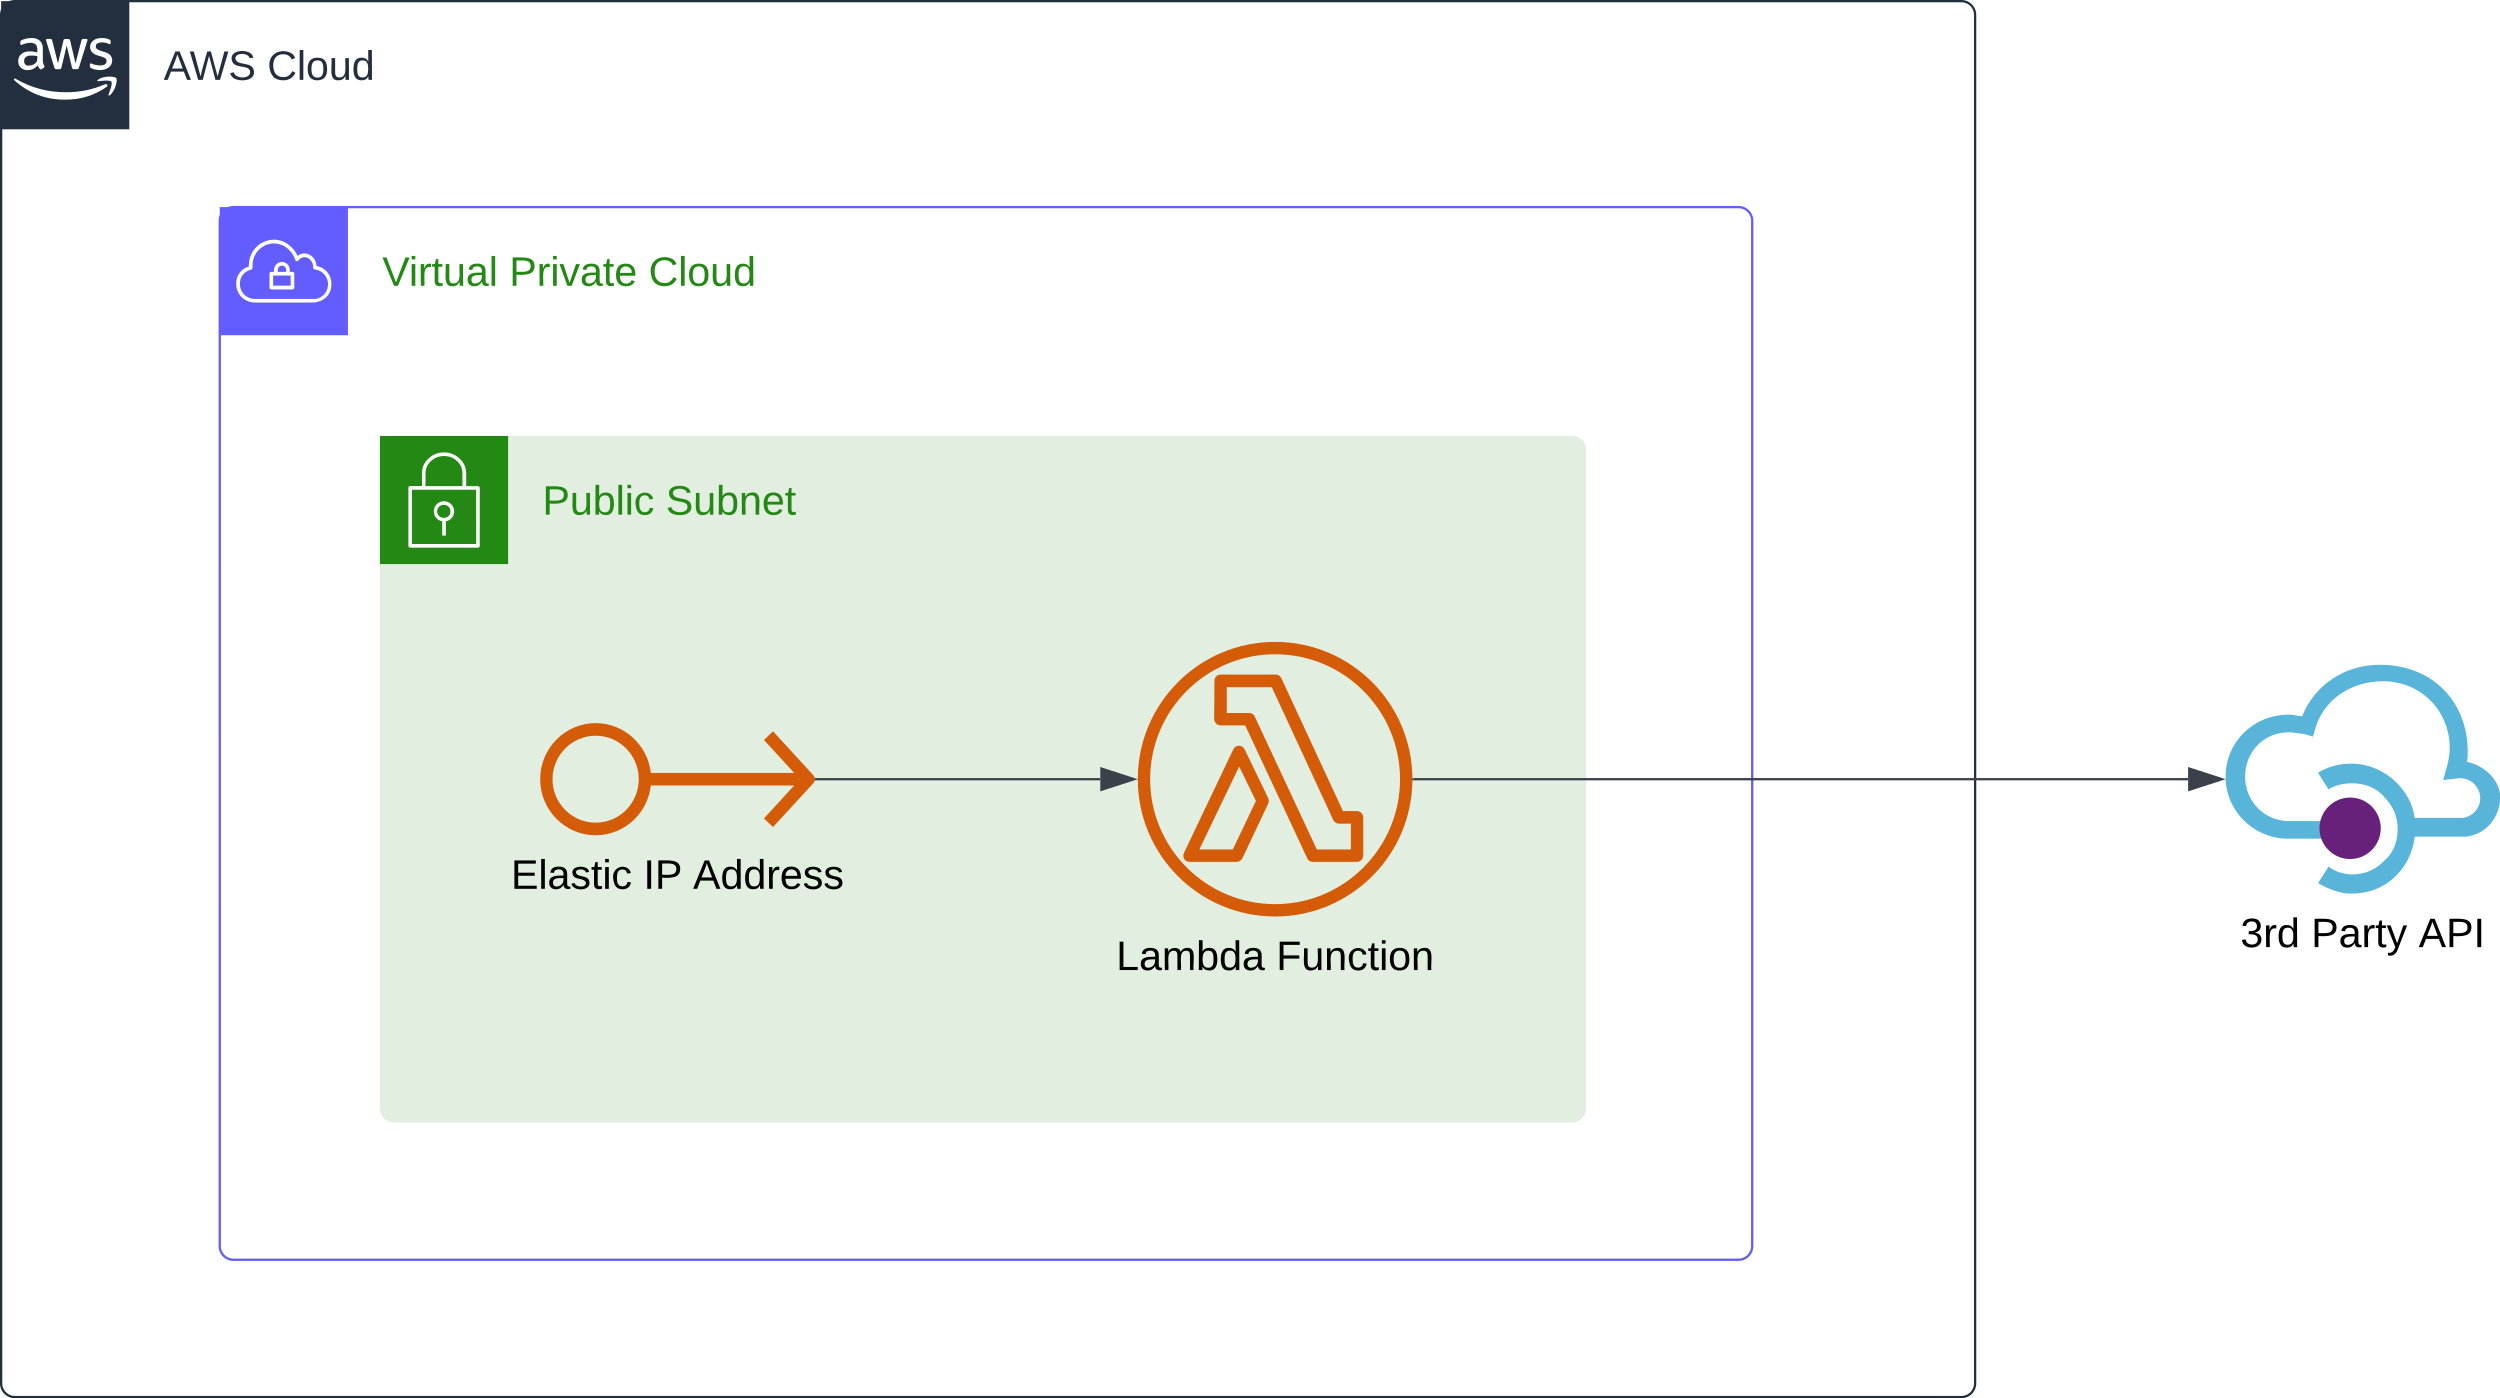 <svg xmlns="http://www.w3.org/2000/svg" xmlns:xlink="http://www.w3.org/1999/xlink" xmlns:lucid="lucid" width="1092.47" height="611"><g transform="translate(-119.5 1850.5)" lucid:page-tab-id="0_0"><path d="M0-3776.5h1870.87v2581.66H0z" fill="#fff"/><path d="M215.54-1754a6 6 0 0 1 6-6H879.2a6 6 0 0 1 6 6v448a6 6 0 0 1-6 6H221.53a6 6 0 0 1-6-6z" stroke="#635dff" fill="#fff" fill-opacity="0"/><path d="M215.54-1760h56v56h-56v-56z" stroke="#fff" stroke-opacity="0" fill="#635dff"/><path d="M247.3-1731.7h-1.18v-1.1c-.12-1.73-1.47-3.07-3.2-3.2-1.9-.13-3.54 1.3-3.67 3.2v1.07h-1.18c-.44 0-.8.36-.8.8v6.13c0 .44.36.8.8.8h9.23c.44 0 .8-.36.8-.8v-6.1c0-.43-.36-.8-.8-.8zm-6.4-1.06c.1-1.03 1-1.77 2-1.67.9.08 1.58.77 1.67 1.67v1.06h-3.72zm5.65 7.08h-7.68v-4.42h7.63z" stroke="#fff" stroke-opacity="0" fill="#fff"/><path d="M257.8-1734.26c-.07-2.44-1.57-4.47-3.86-5.3-1.58-.46-3.16-.13-4.4.9-.68-1.44-1.47-2.6-2.6-3.75-3.24-3.36-7.94-4.3-12.18-2.4-4.04 1.9-6.4 5.63-6.53 10.05v.7c-3.42.97-5.66 4.08-5.5 7.65v.63c.38 4.28 3.9 7.52 8.2 7.47h26s7.4-.63 7.4-8.1c.05-3.9-2.65-7.2-6.52-7.86zm-.95 14.4h-25.92c-3.45.05-6.28-2.53-6.58-5.97v-.52c-.16-3.05 1.92-5.7 4.9-6.3.4-.12.64-.48.6-.9-.04-.4-.04-.73 0-1.14.08-3.78 2.12-6.94 5.53-8.6 1.25-.57 2.4-.8 3.83-.84 2.63.08 4.88 1.04 6.7 2.94 1.26 1.3 2.05 2.6 2.63 4.3.04.15.13.28.25.37.38.27.87.2 1.12-.17.84-1.18 2.25-1.67 3.62-1.3 1.8.72 2.87 2.4 2.83 4.32-.08.4.2.83.63.9 3.58.36 6.2 3.55 5.82 7.12-.3 3.13-2.7 5.52-5.82 5.85z" stroke="#fff" stroke-opacity="0" fill="#fff"/><use xlink:href="#a" transform="matrix(1,0,0,1,286.541,-1740) translate(0 14.4)"/><use xlink:href="#b" transform="matrix(1,0,0,1,286.541,-1740) translate(55.5 14.4)"/><use xlink:href="#c" transform="matrix(1,0,0,1,286.541,-1740) translate(116.4 14.4)"/><path d="M285.54-1654a6 6 0 0 1 6-6h515.03a6 6 0 0 1 6 6v288a6 6 0 0 1-6 6H291.54a6 6 0 0 1-6-6z" fill="#248814" fill-opacity=".13"/><path d="M285.54-1660h56v56h-56v-56z" stroke="#fff" stroke-opacity="0" fill="#248814"/><path d="M328.92-1637.82c-.15-.17-.34-.25-.56-.25h-5.15v-5.58c-.02-2.54-.95-4.7-2.83-6.4-1.9-1.84-4.14-2.75-6.77-2.75-2.65 0-4.9.83-6.8 2.62-1.9 1.7-2.87 3.87-2.9 6.4v5.66h-5.15c-.25 0-.43.1-.6.25-.15.17-.2.34-.2.6v25.28c0 .43.33.8.8.8h29.58c.47 0 .8-.37.8-.8v-25.28c0-.2-.05-.38-.2-.54zm-23.46-5.9c.03-2.13.8-3.88 2.37-5.3 1.62-1.5 3.53-2.2 5.74-2.2 2.22 0 4.12.75 5.7 2.25 1.54 1.4 2.32 3.2 2.32 5.32v5.58h-16.17zm22.1 30.94h-28.03v-23.7h28.02z" stroke="#fff" stroke-opacity="0" fill="#fff"/><path d="M312.74-1622.7v6.25h1.6v-6.23c2.13-.4 3.62-2.2 3.63-4.35 0-2.43-1.97-4.4-4.4-4.43-2.2-.03-4.06 1.5-4.44 3.68-.4 2.4 1.2 4.68 3.6 5.1zm.82-7.15c.78 0 1.44.27 2 .82.54.56.82 1.22.8 2 .03 1.55-1.2 2.8-2.74 2.82h-.06c-1.56.1-2.92-1.06-3.04-2.62-.1-1.56 1.05-2.93 2.6-3.03.16-.02.3-.02.44 0z" stroke="#fff" stroke-opacity="0" fill="#fff"/><use xlink:href="#d" transform="matrix(1,0,0,1,356.541,-1640) translate(0 14.4)"/><use xlink:href="#e" transform="matrix(1,0,0,1,356.541,-1640) translate(53.9 14.4)"/><path d="M120-1844a6 6 0 0 1 6-6h850.6a6 6 0 0 1 6 6v598a6 6 0 0 1-6 6H126a6 6 0 0 1-6-6z" stroke="#232f3e" fill="#fff" fill-opacity="0"/><path d="M120-1850h56v56h-56v-56z" stroke="#fff" stroke-opacity="0" fill="#232f3e"/><path d="M138.22-1824.13c-.04.48.04.87.17 1.34.1.4.28.7.48 1.08.04.1.08.2.08.33 0 .2-.12.36-.28.46l-.95.62c-.12.1-.24.13-.37.13-.16 0-.33-.06-.45-.2-.2-.2-.36-.43-.52-.7-.17-.25-.3-.53-.45-.86-1.1 1.37-2.63 2.1-4.4 2.06-1.15.06-2.13-.3-2.96-1.08-.78-.8-1.14-1.76-1.1-2.85-.05-1.23.4-2.28 1.35-3.08 1.07-.86 2.3-1.23 3.66-1.16.57 0 1.02.02 1.6.1.57.1 1.1.2 1.72.33v-1.1c.08-.88-.16-1.67-.7-2.37-.74-.56-1.56-.8-2.46-.7-.53 0-1.03.07-1.6.2-.58.13-1.03.3-1.6.5l-.5.2h-.24c-.2 0-.33-.16-.33-.45v-.75c0-.18.04-.34.12-.5.12-.16.24-.26.4-.33.66-.3 1.2-.5 1.9-.67.77-.2 1.47-.3 2.3-.28 1.47-.13 2.78.26 3.9 1.2.94 1.05 1.35 2.28 1.22 3.67zm-6.07 2.28c.57 0 1.06-.1 1.6-.28.57-.2 1.03-.5 1.44-.96.23-.27.4-.57.48-.93.12-.45.16-.84.16-1.3v-.67c-.53-.1-.94-.17-1.44-.2H133c-.8-.08-1.55.12-2.2.58-.54.45-.8 1.04-.75 1.73-.04.62.13 1.16.54 1.6.44.38.97.52 1.55.45zm12 1.6c-.22.02-.42-.03-.6-.15-.15-.17-.23-.36-.32-.6l-3.5-11.5-.1-.62c0-.24.1-.37.36-.37h1.47c.2 0 .37.04.57.15.17.18.25.37.3.6l2.5 9.96 2.38-9.93c0-.24.08-.44.28-.6.17-.12.37-.16.58-.14h1.2c.24-.02.4.02.6.13.17.2.25.37.3.6l2.33 9.95 2.56-10c.04-.2.16-.4.33-.58.15-.1.36-.17.56-.14h1.4c.16 0 .33.12.37.3v.31s0 .2-.12.35l-3.6 11.53c-.05.22-.13.42-.3.6-.2.1-.36.14-.57.13h-1.27c-.25.04-.46-.02-.62-.15-.16-.16-.25-.36-.3-.6l-2.3-9.6-2.28 9.6c-.05.24-.13.43-.3.6-.2.13-.4.2-.6.16zm19.2.38c-.82 0-1.5-.07-2.3-.25-.65-.13-1.15-.3-1.72-.6-.2-.1-.37-.23-.45-.4v-.02c-.08-.14-.12-.28-.12-.43v-.75c0-.3.12-.46.32-.46h.3l.36.15c.58.24 1.03.4 1.6.5.62.15 1.15.2 1.8.2.8.06 1.5-.1 2.2-.48.48-.32.77-.83.72-1.42.05-.4-.12-.76-.37-1.04-.46-.4-.95-.65-1.52-.8l-2.18-.67c-.94-.26-1.72-.74-2.38-1.5-.5-.66-.74-1.36-.74-2.2 0-.58.12-1.07.4-1.6.3-.5.63-.88 1.08-1.2.5-.4.98-.62 1.6-.8.66-.17 1.2-.25 1.9-.24.32-.03.6-.03.97 0l1 .16.8.23.67.25c.16.1.28.22.45.38.08.15.12.3.12.5v.7c0 .32-.12.47-.37.47-.2-.03-.37-.1-.57-.18-.95-.43-1.8-.6-2.88-.58-.7-.04-1.3.1-1.97.4-.5.3-.74.8-.7 1.36 0 .4.13.76.46 1.05.5.4.98.65 1.6.82l2.1.67c.94.24 1.68.7 2.3 1.44.48.64.7 1.3.7 2.1 0 .63-.13 1.17-.38 1.73-.3.55-.62.95-1.1 1.32-.5.4-1 .66-1.6.84-.75.23-1.4.33-2.15.34zM166.1-1812.52c-5.6 3.82-11.36 5.58-18.15 5.56-8.54.05-15.82-2.74-22.16-8.45-.5-.42 0-1 .48-.68 7.07 4.05 14.03 5.9 22.2 5.9 6.1-.04 11.3-1.1 16.93-3.47.83-.35 1.52.55.7 1.13z" stroke="#fff" stroke-opacity="0" fill="#fff"/><path d="M168.16-1814.8c-.64-.82-4.16-.38-5.75-.2-.46 0-.53-.36-.1-.66 2.8-1.98 7.42-1.4 8-.74.6.67-.14 5.28-2.78 7.5-.4.33-.78.13-.6-.3.54-1.52 1.86-4.83 1.24-5.6z" stroke="#fff" stroke-opacity="0" fill="#fff"/><use xlink:href="#f" transform="matrix(1,0,0,1,191,-1830) translate(0 14.4)"/><use xlink:href="#g" transform="matrix(1,0,0,1,191,-1830) translate(45.3 14.4)"/><path d="M676.7-1570c33.1 0 60 26.88 60 60 0 33.12-26.9 60-60 60-33.13 0-60-26.88-60-60 0-33.12 26.87-60 60-60zm0 114.6c30.1 0 54.6-24.48 54.6-54.6s-24.5-54.6-54.6-54.6c-30.13 0-54.6 24.48-54.6 54.6s24.47 54.6 54.6 54.6zm35.75-40.68c1.56 0 2.76 1.32 2.76 2.76v16.68c0 1.56-1.2 2.76-2.75 2.76h-19.32c-1.08 0-2.04-.6-2.4-1.56l-27.12-58.08h-10.8c-.7 0-1.43-.24-1.9-.84-.5-.48-.85-1.2-.85-1.92l.12-16.68c0-1.56 1.2-2.76 2.64-2.76h24.25c.96 0 1.92.6 2.4 1.68l26.88 57.96zm-2.64 16.8v-11.28h-5.15c-1.08 0-2.04-.6-2.52-1.56l-26.88-58.08h-19.68v11.28h9.84c1.1 0 2.05.6 2.4 1.56l27.13 58.08zm-46.43-43.8l10.32 21.36c.35.84.35 1.68 0 2.4l-11.3 23.88c-.47.96-1.43 1.56-2.4 1.56h-20.75c-.84 0-1.8-.48-2.28-1.2-.48-.84-.48-1.8-.12-2.64l21.6-45.36c.48-.96 1.44-1.56 2.4-1.56 1.08 0 2.04.6 2.52 1.56zm-5.16 43.8l10.1-21.24-7.33-15-17.4 36.24z" stroke="#000" stroke-opacity="0" fill="#d45b07"/><use xlink:href="#h" transform="matrix(1,0,0,1,586.691,-1441) translate(20.575 14.4)"/><use xlink:href="#i" transform="matrix(1,0,0,1,586.691,-1441) translate(90.525 14.4)"/><path d="M474.82-1511.86c.96 1.03.96 2.7 0 3.72l-17.52 19.06-3.96-3.77 13.2-14.4H403.9c-1.32 12.2-11.64 21.75-24.12 21.75-13.32 0-24.24-10.98-24.24-24.5s10.92-24.5 24.24-24.5c12.48 0 22.8 9.56 24.12 21.76h62.64l-13.2-14.4 3.96-3.78zM379.78-1491c10.44 0 18.84-8.5 18.84-19s-8.4-19-18.84-19c-10.32 0-18.84 8.5-18.84 19s8.52 19 18.84 19zm89.04-18.66l.24-.34-.24-.34z" stroke="#000" stroke-opacity="0" fill="#d45b07"/><use xlink:href="#j" transform="matrix(1,0,0,1,325.541,-1476.5) translate(17.25 14.4)"/><use xlink:href="#k" transform="matrix(1,0,0,1,325.541,-1476.5) translate(75.15 14.4)"/><use xlink:href="#l" transform="matrix(1,0,0,1,325.541,-1476.5) translate(96.8 14.4)"/><path d="M476.04-1510H600.3" stroke="#3a414a" fill="none"/><path d="M476.05-1509.5h-.7l.2-.5-.2-.5h.7z" stroke="#3a414a" stroke-width=".05" fill="#3a414a"/><path d="M615.07-1510l-14.26 4.63v-9.27z" stroke="#3a414a" fill="#3a414a"/><path d="M737.2-1510h338.48" stroke="#3a414a" fill="none"/><path d="M737.2-1509.5h-.53l.02-.5-.03-.5h.53z" stroke="#3a414a" stroke-width=".05" fill="#3a414a"/><path d="M1090.45-1510l-14.27 4.63v-9.27z" stroke="#3a414a" fill="#3a414a"/><path d="M1140.93-1491.7h-21.24c-10.57 0-19.1-8.6-19.1-19.4 0-10.8 8.05-19.4 19.1-19.4 1.9 0 4.07.5 6.47.7l4.08 1.2 1.2-4.1c3.84-12.4 15.72-20.1 29.4-20.1 16.44 0 29.16 12.7 29.16 29.3 0 2.6-.47 5.2-1.2 7.9l-1.67 6 6.48-.8h1.2c4.7 0 8.53 4.1 8.53 8.7 0 4.5-3.36 7.9-7.32 8.6h-21.35c-.72-6-3.84-11.3-7.8-15.3-5.28-5.3-12.48-8.4-19.92-8.4-5.28 0-10.44 1.4-14.52 4l4.57 7.2c3.24-1.9 6.6-2.6 10.44-2.6 5.3 0 10.57 1.9 13.93 6 3.84 3.8 5.88 8.6 5.88 13.9 0 5.3-1.8 10.6-5.87 13.9-3.84 4.1-8.64 6-13.92 6-3.83 0-7.43-1.2-10.43-3.4l-4.56 7.2c4.57 2.7 9.73 4.6 14.53 4.6 7.44 0 14.64-2.6 19.92-8.2 4.44-4.5 7.08-10.5 7.8-16.7h22.31c8.52-.8 15-8.2 15-17.3 0-7.2-6.72-13.9-14.64-15.4.48-1.4.48-2.1.48-4.5 0-21.1-14.75-37.9-38.4-37.9-15.1 0-28.43 8.6-33.95 22.5-1.92 0-3.36-.7-5.52-.7-15.48-.2-27.96 11.8-27.96 27.1 0 15.1 12.48 27.1 27.24 27.1h23.4l-1.67-7.7z" stroke="#000" stroke-opacity="0" fill="#59b4d9"/><path d="M1159.86-1488.54c0 7.42-6 13.43-13.4 13.43-7.38 0-13.38-6.02-13.38-13.44 0-7.4 6-13.43 13.4-13.43 7.38 0 13.38 6.02 13.38 13.43z" stroke="#000" stroke-opacity="0" fill="#68217a"/><path d="M1136.87-1471.7l4.2-6.7-7.62-7.08-21.4-1.4-16.63-12.37-1.48-17.2 12.75-17.5 21.06-.2 12.53-17.58 20.26-4.84 18.45 5.03 11.4 10.05 4.2 15.64-.56 12.93 13.78 4.84-3.42 14.8-13.1 5.22-18.9.83-6.5 12.57-9.33 9.86-13.44 1.3z" stroke="#000" stroke-opacity="0" stroke-width="0" fill-opacity="0"/><g><use xlink:href="#m" transform="matrix(1,0,0,1,1061.968,-1451) translate(36.55 14.4)"/><use xlink:href="#n" transform="matrix(1,0,0,1,1061.968,-1451) translate(67.5 14.4)"/><use xlink:href="#o" transform="matrix(1,0,0,1,1061.968,-1451) translate(114.45 14.4)"/></g><defs><path fill="#248814" d="M137 0h-34L2-248h35l83 218 83-218h36" id="p"/><path fill="#248814" d="M24-231v-30h32v30H24zM24 0v-190h32V0H24" id="q"/><path fill="#248814" d="M114-163C36-179 61-72 57 0H25l-1-190h30c1 12-1 29 2 39 6-27 23-49 58-41v29" id="r"/><path fill="#248814" d="M59-47c-2 24 18 29 38 22v24C64 9 27 4 27-40v-127H5v-23h24l9-43h21v43h35v23H59v120" id="s"/><path fill="#248814" d="M84 4C-5 8 30-112 23-190h32v120c0 31 7 50 39 49 72-2 45-101 50-169h31l1 190h-30c-1-10 1-25-2-33-11 22-28 36-60 37" id="t"/><path fill="#248814" d="M141-36C126-15 110 5 73 4 37 3 15-17 15-53c-1-64 63-63 125-63 3-35-9-54-41-54-24 1-41 7-42 31l-33-3c5-37 33-52 76-52 45 0 72 20 72 64v82c-1 20 7 32 28 27v20c-31 9-61-2-59-35zM48-53c0 20 12 33 32 33 41-3 63-29 60-74-43 2-92-5-92 41" id="u"/><path fill="#248814" d="M24 0v-261h32V0H24" id="v"/><g id="a"><use transform="matrix(0.05,0,0,0.05,0,0)" xlink:href="#p"/><use transform="matrix(0.05,0,0,0.05,11.65,0)" xlink:href="#q"/><use transform="matrix(0.05,0,0,0.05,15.6,0)" xlink:href="#r"/><use transform="matrix(0.05,0,0,0.05,21.55,0)" xlink:href="#s"/><use transform="matrix(0.05,0,0,0.05,26.55,0)" xlink:href="#t"/><use transform="matrix(0.05,0,0,0.05,36.55,0)" xlink:href="#u"/><use transform="matrix(0.05,0,0,0.05,46.55,0)" xlink:href="#v"/></g><path fill="#248814" d="M30-248c87 1 191-15 191 75 0 78-77 80-158 76V0H30v-248zm33 125c57 0 124 11 124-50 0-59-68-47-124-48v98" id="w"/><path fill="#248814" d="M108 0H70L1-190h34L89-25l56-165h34" id="x"/><path fill="#248814" d="M100-194c63 0 86 42 84 106H49c0 40 14 67 53 68 26 1 43-12 49-29l28 8c-11 28-37 45-77 45C44 4 14-33 15-96c1-61 26-98 85-98zm52 81c6-60-76-77-97-28-3 7-6 17-6 28h103" id="y"/><g id="b"><use transform="matrix(0.05,0,0,0.05,0,0)" xlink:href="#w"/><use transform="matrix(0.05,0,0,0.05,12,0)" xlink:href="#r"/><use transform="matrix(0.05,0,0,0.05,17.95,0)" xlink:href="#q"/><use transform="matrix(0.05,0,0,0.05,21.9,0)" xlink:href="#x"/><use transform="matrix(0.05,0,0,0.05,30.9,0)" xlink:href="#u"/><use transform="matrix(0.05,0,0,0.05,40.9,0)" xlink:href="#s"/><use transform="matrix(0.05,0,0,0.05,45.9,0)" xlink:href="#y"/></g><path fill="#248814" d="M212-179c-10-28-35-45-73-45-59 0-87 40-87 99 0 60 29 101 89 101 43 0 62-24 78-52l27 14C228-24 195 4 139 4 59 4 22-46 18-125c-6-104 99-153 187-111 19 9 31 26 39 46" id="z"/><path fill="#248814" d="M100-194c62-1 85 37 85 99 1 63-27 99-86 99S16-35 15-95c0-66 28-99 85-99zM99-20c44 1 53-31 53-75 0-43-8-75-51-75s-53 32-53 75 10 74 51 75" id="A"/><path fill="#248814" d="M85-194c31 0 48 13 60 33l-1-100h32l1 261h-30c-2-10 0-23-3-31C134-8 116 4 85 4 32 4 16-35 15-94c0-66 23-100 70-100zm9 24c-40 0-46 34-46 75 0 40 6 74 45 74 42 0 51-32 51-76 0-42-9-74-50-73" id="B"/><g id="c"><use transform="matrix(0.05,0,0,0.05,0,0)" xlink:href="#z"/><use transform="matrix(0.05,0,0,0.05,12.95,0)" xlink:href="#v"/><use transform="matrix(0.05,0,0,0.05,16.9,0)" xlink:href="#A"/><use transform="matrix(0.05,0,0,0.05,26.9,0)" xlink:href="#t"/><use transform="matrix(0.05,0,0,0.05,36.9,0)" xlink:href="#B"/></g><path fill="#248814" d="M115-194c53 0 69 39 70 98 0 66-23 100-70 100C84 3 66-7 56-30L54 0H23l1-261h32v101c10-23 28-34 59-34zm-8 174c40 0 45-34 45-75 0-40-5-75-45-74-42 0-51 32-51 76 0 43 10 73 51 73" id="C"/><path fill="#248814" d="M96-169c-40 0-48 33-48 73s9 75 48 75c24 0 41-14 43-38l32 2c-6 37-31 61-74 61-59 0-76-41-82-99-10-93 101-131 147-64 4 7 5 14 7 22l-32 3c-4-21-16-35-41-35" id="D"/><g id="d"><use transform="matrix(0.05,0,0,0.05,0,0)" xlink:href="#w"/><use transform="matrix(0.05,0,0,0.05,12,0)" xlink:href="#t"/><use transform="matrix(0.05,0,0,0.05,22,0)" xlink:href="#C"/><use transform="matrix(0.05,0,0,0.05,32,0)" xlink:href="#v"/><use transform="matrix(0.05,0,0,0.05,35.95,0)" xlink:href="#q"/><use transform="matrix(0.05,0,0,0.05,39.9,0)" xlink:href="#D"/></g><path fill="#248814" d="M185-189c-5-48-123-54-124 2 14 75 158 14 163 119 3 78-121 87-175 55-17-10-28-26-33-46l33-7c5 56 141 63 141-1 0-78-155-14-162-118-5-82 145-84 179-34 5 7 8 16 11 25" id="E"/><path fill="#248814" d="M117-194c89-4 53 116 60 194h-32v-121c0-31-8-49-39-48C34-167 62-67 57 0H25l-1-190h30c1 10-1 24 2 32 11-22 29-35 61-36" id="F"/><g id="e"><use transform="matrix(0.05,0,0,0.05,0,0)" xlink:href="#E"/><use transform="matrix(0.05,0,0,0.05,12,0)" xlink:href="#t"/><use transform="matrix(0.05,0,0,0.05,22,0)" xlink:href="#C"/><use transform="matrix(0.05,0,0,0.05,32,0)" xlink:href="#F"/><use transform="matrix(0.05,0,0,0.05,42,0)" xlink:href="#y"/><use transform="matrix(0.05,0,0,0.05,52,0)" xlink:href="#s"/></g><path fill="#232f3e" d="M205 0l-28-72H64L36 0H1l101-248h38L239 0h-34zm-38-99l-47-123c-12 45-31 82-46 123h93" id="G"/><path fill="#232f3e" d="M266 0h-40l-56-210L115 0H75L2-248h35L96-30l15-64 43-154h32l59 218 59-218h35" id="H"/><path fill="#232f3e" d="M185-189c-5-48-123-54-124 2 14 75 158 14 163 119 3 78-121 87-175 55-17-10-28-26-33-46l33-7c5 56 141 63 141-1 0-78-155-14-162-118-5-82 145-84 179-34 5 7 8 16 11 25" id="I"/><g id="f"><use transform="matrix(0.05,0,0,0.05,0,0)" xlink:href="#G"/><use transform="matrix(0.05,0,0,0.05,11.35,0)" xlink:href="#H"/><use transform="matrix(0.05,0,0,0.05,28.3,0)" xlink:href="#I"/></g><path fill="#232f3e" d="M212-179c-10-28-35-45-73-45-59 0-87 40-87 99 0 60 29 101 89 101 43 0 62-24 78-52l27 14C228-24 195 4 139 4 59 4 22-46 18-125c-6-104 99-153 187-111 19 9 31 26 39 46" id="J"/><path fill="#232f3e" d="M24 0v-261h32V0H24" id="K"/><path fill="#232f3e" d="M100-194c62-1 85 37 85 99 1 63-27 99-86 99S16-35 15-95c0-66 28-99 85-99zM99-20c44 1 53-31 53-75 0-43-8-75-51-75s-53 32-53 75 10 74 51 75" id="L"/><path fill="#232f3e" d="M84 4C-5 8 30-112 23-190h32v120c0 31 7 50 39 49 72-2 45-101 50-169h31l1 190h-30c-1-10 1-25-2-33-11 22-28 36-60 37" id="M"/><path fill="#232f3e" d="M85-194c31 0 48 13 60 33l-1-100h32l1 261h-30c-2-10 0-23-3-31C134-8 116 4 85 4 32 4 16-35 15-94c0-66 23-100 70-100zm9 24c-40 0-46 34-46 75 0 40 6 74 45 74 42 0 51-32 51-76 0-42-9-74-50-73" id="N"/><g id="g"><use transform="matrix(0.05,0,0,0.05,0,0)" xlink:href="#J"/><use transform="matrix(0.05,0,0,0.05,12.95,0)" xlink:href="#K"/><use transform="matrix(0.05,0,0,0.05,16.9,0)" xlink:href="#L"/><use transform="matrix(0.05,0,0,0.05,26.9,0)" xlink:href="#M"/><use transform="matrix(0.05,0,0,0.05,36.9,0)" xlink:href="#N"/></g><path d="M30 0v-248h33v221h125V0H30" id="O"/><path d="M141-36C126-15 110 5 73 4 37 3 15-17 15-53c-1-64 63-63 125-63 3-35-9-54-41-54-24 1-41 7-42 31l-33-3c5-37 33-52 76-52 45 0 72 20 72 64v82c-1 20 7 32 28 27v20c-31 9-61-2-59-35zM48-53c0 20 12 33 32 33 41-3 63-29 60-74-43 2-92-5-92 41" id="P"/><path d="M210-169c-67 3-38 105-44 169h-31v-121c0-29-5-50-35-48C34-165 62-65 56 0H25l-1-190h30c1 10-1 24 2 32 10-44 99-50 107 0 11-21 27-35 58-36 85-2 47 119 55 194h-31v-121c0-29-5-49-35-48" id="Q"/><path d="M115-194c53 0 69 39 70 98 0 66-23 100-70 100C84 3 66-7 56-30L54 0H23l1-261h32v101c10-23 28-34 59-34zm-8 174c40 0 45-34 45-75 0-40-5-75-45-74-42 0-51 32-51 76 0 43 10 73 51 73" id="R"/><path d="M85-194c31 0 48 13 60 33l-1-100h32l1 261h-30c-2-10 0-23-3-31C134-8 116 4 85 4 32 4 16-35 15-94c0-66 23-100 70-100zm9 24c-40 0-46 34-46 75 0 40 6 74 45 74 42 0 51-32 51-76 0-42-9-74-50-73" id="S"/><g id="h"><use transform="matrix(0.05,0,0,0.05,0,0)" xlink:href="#O"/><use transform="matrix(0.05,0,0,0.05,10,0)" xlink:href="#P"/><use transform="matrix(0.05,0,0,0.05,20,0)" xlink:href="#Q"/><use transform="matrix(0.05,0,0,0.05,34.95,0)" xlink:href="#R"/><use transform="matrix(0.05,0,0,0.05,44.95,0)" xlink:href="#S"/><use transform="matrix(0.05,0,0,0.05,54.95,0)" xlink:href="#P"/></g><path d="M63-220v92h138v28H63V0H30v-248h175v28H63" id="T"/><path d="M84 4C-5 8 30-112 23-190h32v120c0 31 7 50 39 49 72-2 45-101 50-169h31l1 190h-30c-1-10 1-25-2-33-11 22-28 36-60 37" id="U"/><path d="M117-194c89-4 53 116 60 194h-32v-121c0-31-8-49-39-48C34-167 62-67 57 0H25l-1-190h30c1 10-1 24 2 32 11-22 29-35 61-36" id="V"/><path d="M96-169c-40 0-48 33-48 73s9 75 48 75c24 0 41-14 43-38l32 2c-6 37-31 61-74 61-59 0-76-41-82-99-10-93 101-131 147-64 4 7 5 14 7 22l-32 3c-4-21-16-35-41-35" id="W"/><path d="M59-47c-2 24 18 29 38 22v24C64 9 27 4 27-40v-127H5v-23h24l9-43h21v43h35v23H59v120" id="X"/><path d="M24-231v-30h32v30H24zM24 0v-190h32V0H24" id="Y"/><path d="M100-194c62-1 85 37 85 99 1 63-27 99-86 99S16-35 15-95c0-66 28-99 85-99zM99-20c44 1 53-31 53-75 0-43-8-75-51-75s-53 32-53 75 10 74 51 75" id="Z"/><g id="i"><use transform="matrix(0.05,0,0,0.05,0,0)" xlink:href="#T"/><use transform="matrix(0.05,0,0,0.05,10.95,0)" xlink:href="#U"/><use transform="matrix(0.05,0,0,0.05,20.95,0)" xlink:href="#V"/><use transform="matrix(0.05,0,0,0.05,30.95,0)" xlink:href="#W"/><use transform="matrix(0.05,0,0,0.05,39.95,0)" xlink:href="#X"/><use transform="matrix(0.05,0,0,0.05,44.95,0)" xlink:href="#Y"/><use transform="matrix(0.05,0,0,0.05,48.9,0)" xlink:href="#Z"/><use transform="matrix(0.05,0,0,0.05,58.9,0)" xlink:href="#V"/></g><path d="M30 0v-248h187v28H63v79h144v27H63v87h162V0H30" id="aa"/><path d="M24 0v-261h32V0H24" id="ab"/><path d="M135-143c-3-34-86-38-87 0 15 53 115 12 119 90S17 21 10-45l28-5c4 36 97 45 98 0-10-56-113-15-118-90-4-57 82-63 122-42 12 7 21 19 24 35" id="ac"/><g id="j"><use transform="matrix(0.05,0,0,0.05,0,0)" xlink:href="#aa"/><use transform="matrix(0.05,0,0,0.05,12,0)" xlink:href="#ab"/><use transform="matrix(0.05,0,0,0.05,15.95,0)" xlink:href="#P"/><use transform="matrix(0.05,0,0,0.05,25.95,0)" xlink:href="#ac"/><use transform="matrix(0.05,0,0,0.05,34.95,0)" xlink:href="#X"/><use transform="matrix(0.05,0,0,0.05,39.95,0)" xlink:href="#Y"/><use transform="matrix(0.05,0,0,0.05,43.9,0)" xlink:href="#W"/></g><path d="M33 0v-248h34V0H33" id="ad"/><path d="M30-248c87 1 191-15 191 75 0 78-77 80-158 76V0H30v-248zm33 125c57 0 124 11 124-50 0-59-68-47-124-48v98" id="ae"/><g id="k"><use transform="matrix(0.05,0,0,0.05,0,0)" xlink:href="#ad"/><use transform="matrix(0.05,0,0,0.05,5,0)" xlink:href="#ae"/></g><path d="M205 0l-28-72H64L36 0H1l101-248h38L239 0h-34zm-38-99l-47-123c-12 45-31 82-46 123h93" id="af"/><path d="M114-163C36-179 61-72 57 0H25l-1-190h30c1 12-1 29 2 39 6-27 23-49 58-41v29" id="ag"/><path d="M100-194c63 0 86 42 84 106H49c0 40 14 67 53 68 26 1 43-12 49-29l28 8c-11 28-37 45-77 45C44 4 14-33 15-96c1-61 26-98 85-98zm52 81c6-60-76-77-97-28-3 7-6 17-6 28h103" id="ah"/><g id="l"><use transform="matrix(0.05,0,0,0.05,0,0)" xlink:href="#af"/><use transform="matrix(0.05,0,0,0.05,12,0)" xlink:href="#S"/><use transform="matrix(0.05,0,0,0.05,22,0)" xlink:href="#S"/><use transform="matrix(0.05,0,0,0.05,32,0)" xlink:href="#ag"/><use transform="matrix(0.05,0,0,0.05,37.95,0)" xlink:href="#ah"/><use transform="matrix(0.05,0,0,0.05,47.95,0)" xlink:href="#ac"/><use transform="matrix(0.05,0,0,0.05,56.95,0)" xlink:href="#ac"/></g><path d="M126-127c33 6 58 20 58 59 0 88-139 92-164 29-3-8-5-16-6-25l32-3c6 27 21 44 54 44 32 0 52-15 52-46 0-38-36-46-79-43v-28c39 1 72-4 72-42 0-27-17-43-46-43-28 0-47 15-49 41l-32-3c6-42 35-63 81-64 48-1 79 21 79 65 0 36-21 52-52 59" id="ai"/><g id="m"><use transform="matrix(0.05,0,0,0.05,0,0)" xlink:href="#ai"/><use transform="matrix(0.05,0,0,0.05,10,0)" xlink:href="#ag"/><use transform="matrix(0.05,0,0,0.05,15.95,0)" xlink:href="#S"/></g><path d="M179-190L93 31C79 59 56 82 12 73V49c39 6 53-20 64-50L1-190h34L92-34l54-156h33" id="aj"/><g id="n"><use transform="matrix(0.05,0,0,0.05,0,0)" xlink:href="#ae"/><use transform="matrix(0.05,0,0,0.05,12,0)" xlink:href="#P"/><use transform="matrix(0.05,0,0,0.05,22,0)" xlink:href="#ag"/><use transform="matrix(0.05,0,0,0.05,27.95,0)" xlink:href="#X"/><use transform="matrix(0.05,0,0,0.05,32.95,0)" xlink:href="#aj"/></g><g id="o"><use transform="matrix(0.05,0,0,0.05,0,0)" xlink:href="#af"/><use transform="matrix(0.05,0,0,0.05,12,0)" xlink:href="#ae"/><use transform="matrix(0.05,0,0,0.05,24,0)" xlink:href="#ad"/></g></defs></g></svg>